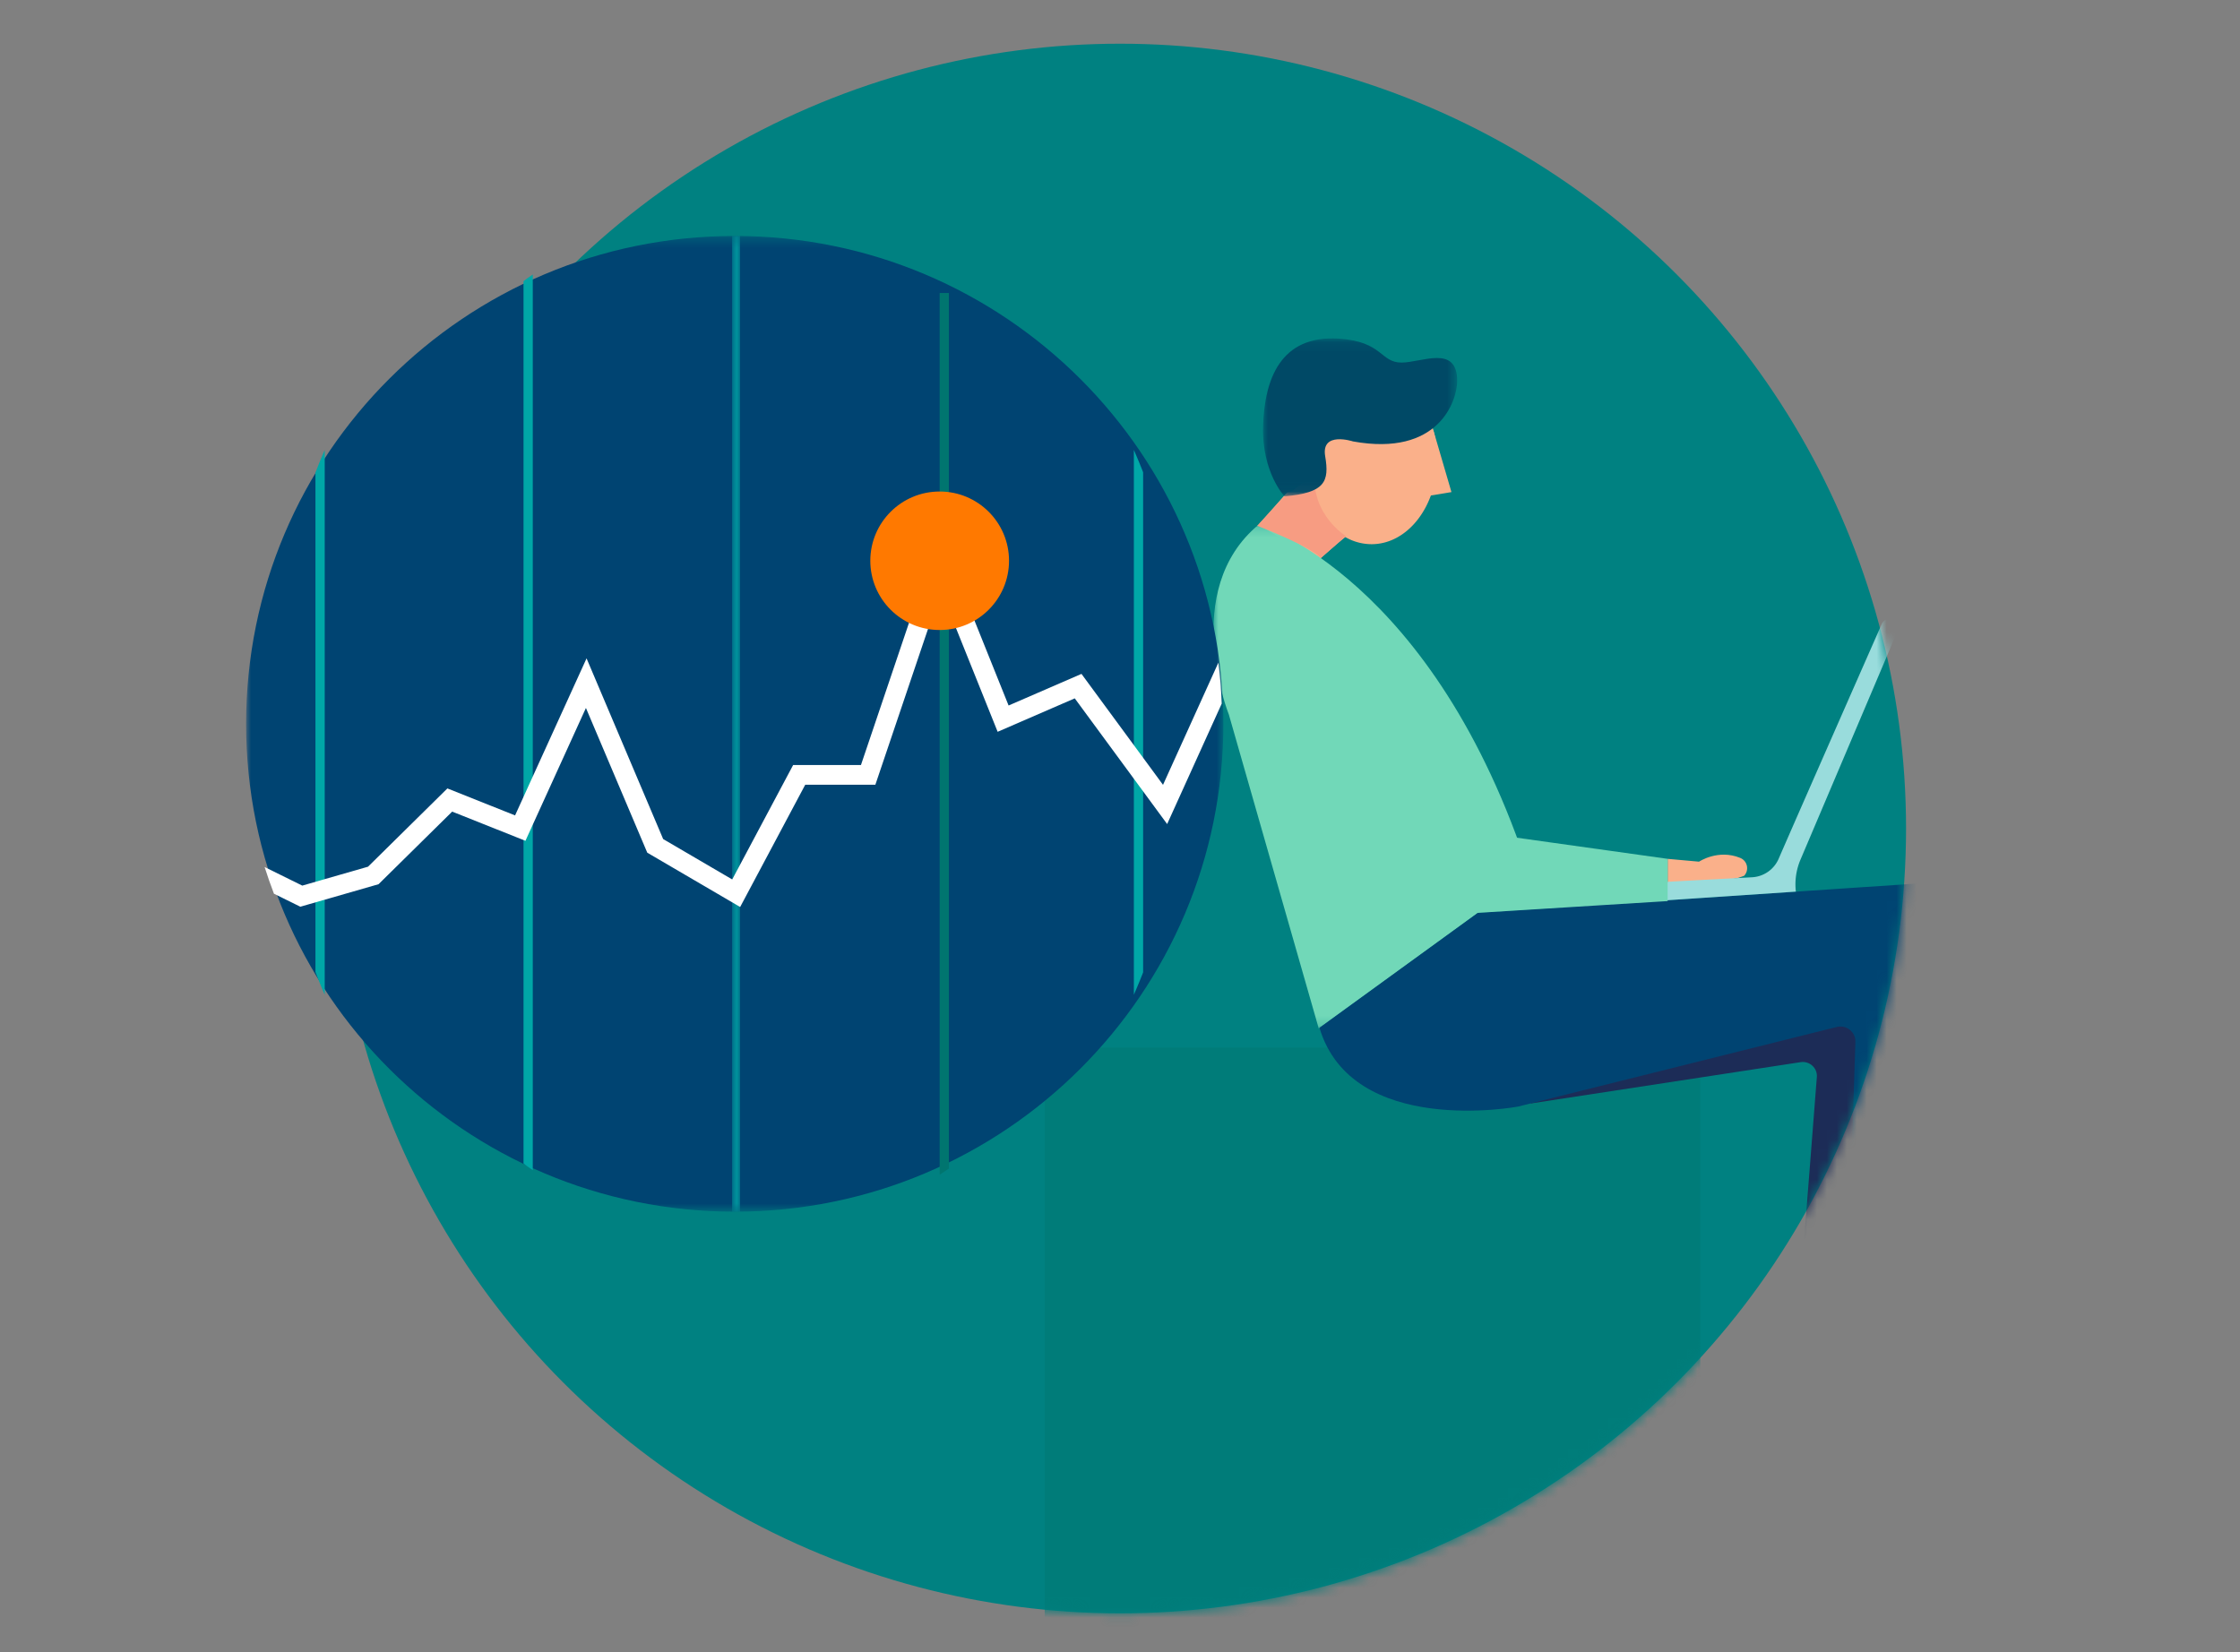 <svg xmlns="http://www.w3.org/2000/svg" xmlns:xlink="http://www.w3.org/1999/xlink" width="225" height="166" viewBox="0 0 225 166">
    <rect x="0" y="0" width="225" height="166" fill="#808080" stroke="none"/>
    <defs>
        <ellipse id="a" cx="104.5" cy="80.232" rx="78.956" ry="78.841"/>
        <path id="c" d="M0 .18h31.793v50.633H0z"/>
        <path id="e" d="M.004.102h19.5v15.863H.005z"/>
        <path id="g" d="M0 .299h98.163v98.02H0z"/>
        <path id="i" d="M.048.299h.794v98.02H.048z"/>
    </defs>
    <g fill="none" fill-rule="evenodd" transform="translate(8 3)">
        <mask id="b" fill="#fff">
            <use xlink:href="#a"/>
        </mask>
        <use fill="#008181" xlink:href="#a"/>
        <g mask="url(#b)">
            <path fill="#007C79" d="M96.938 102.242v73.148h112.537V140.94h-46.692v-38.7z"/>
            <path fill="#FAB08A" d="M135.948 40.127l1.846 6.309-3.44.566z"/>
            <path fill="#FAB08A" d="M129.767 34.556c-3.641 0-6.593 3.83-6.593 8.557 0 1.01.136 1.98.384 2.88l-2.248.443-2.866 3.253 5.876 3.677s2.724-2.404 2.82-2.404l-.001-.002a5.312 5.312 0 0 0 2.628.71c3.642 0 6.594-3.832 6.594-8.557 0-4.726-2.952-8.557-6.594-8.557"/>
            <g transform="translate(113.885 49.51)">
                <mask id="d" fill="#fff">
                    <use xlink:href="#c"/>
                </mask>
                <path fill="#71D8B8" d="M4.559.18s17.63 5.374 27.234 35.217L10.579 50.813l-9.03-31.54S-3.47 6.827 4.558.18" mask="url(#d)"/>
            </g>
            <path fill="#1C2C57" d="M145.678 107.867l27.188-4.163c.902-.138 1.7.59 1.63 1.488l-2.014 25.821 5.877-.283 2.867-34.51-13.76.425-21.788 11.222z"/>
            <path fill="#FAB08A" d="M159.51 83.28l3.153.283s1.915-1.293 4.14-.377c.723.298.92 1.22.393 1.793l-.59.21-7.096 1.32v-3.23zM176.095 134.133l-.03-.008.43-3.678-4.156.566-.37 4.924c1.49-.172 3.227-.388 3.308-.469.075-.074.464-.728.818-1.335"/>
            <path fill="#004966" d="M177.007 138.98l.635-4.43-1.547-.417c-.354.607-.743 1.261-.818 1.335-.08.08-1.817.297-3.308.47l-.203 2.713 5.24.33z"/>
            <path fill="#004472" d="M140.451 88.704l44.215-2.95s8.887-.282 7.31 10.325l-9.747 37.056h-4.873l1.011-31.476c.032-.988-.905-1.731-1.876-1.489l-32.031 8.002s-16.628 3.111-19.925-7.92l15.916-11.548z"/>
            <path fill="#99DCDC" d="M182.176 59.244a.876.876 0 0 0-1.16.439c-1.592 3.616-8.131 18.465-10.363 23.603a3.09 3.09 0 0 1-2.677 1.845l-11.691.624-.234 1.908 16.337-1.09a6.36 6.36 0 0 1 .465-3.215l9.766-22.999a.856.856 0 0 0-.443-1.115"/>
            <path fill="#FAB08A" d="M180.867 136.459l.884-3.324h-4.395l-.35 4.738h2.571z"/>
            <path fill="#004966" d="M187.39 141.338s1.648-1.202-4.229-2.334l.43-1.414-2.724-1.131-1.29 1.414h-2.57l-.225 3.04s5.59 2.263 10.607.425"/>
            <path fill="#71D8B8" d="M115.935 58.812l9.89-.566 7.72 17.657c1.081 2.474 3.39 4.213 6.093 4.592l19.872 2.784v4.244l-21.636 1.34c-5.46.34-10.734-2.052-14.01-6.375-3.413-4.502-6.827-11.85-7.929-23.676"/>
            <path fill="#F79C82" d="M127.188 50.851s-3.406-2.068-3.144-6.204l-3.144 2.326-2.62 2.844s5.438 2.094 6.387 3.244l2.521-2.21z"/>
            <g transform="translate(118.863 30.896)">
                <mask id="f" fill="#fff">
                    <use xlink:href="#e"/>
                </mask>
                <path fill="#004966" d="M2.16 15.965S-.132 13.56.01 8.893C.154 4.226 1.743-.249 7.608.123c4.443.284 4.156 2.405 6.306 2.405 2.028 0 5.59-1.838 5.59 1.839 0 2.025-1.863 7.638-10.463 6.082 0 0-3.225-1.061-2.795 1.484.43 2.547 0 3.678-4.085 4.032" mask="url(#f)"/>
            </g>
        </g>
        <g transform="translate(16.72 20.406)">
            <mask id="h" fill="#fff">
                <use xlink:href="#g"/>
            </mask>
            <path fill="#004472" d="M49.082.298c27.107 0 49.081 21.943 49.081 49.01 0 27.068-21.974 49.011-49.081 49.011C21.975 98.319 0 76.376 0 49.309 0 22.24 21.975.299 49.082.299" mask="url(#h)"/>
        </g>
        <path fill="#00756F" d="M87.316 26.435v87.958c-.307.215-.618.422-.93.621v-88.58h.93z"/>
        <path fill="#00A7A7" d="M24.616 42.203v54.725a58.34 58.34 0 0 1-.93-2.279V44.481a58.34 58.34 0 0 1 .93-2.278M106.822 44.447v50.237c-.296.762-.606 1.51-.929 2.244V42.203c.323.734.633 1.481.93 2.244"/>
        <g transform="translate(65.487 20.406)">
            <mask id="j" fill="#fff">
                <use xlink:href="#i"/>
            </mask>
            <path fill="#00A7A7" d="M.842.303v98.011c-.123.002-.246.005-.369.005-.142 0-.283-.002-.425-.006V.305A14.132 14.132 0 0 1 .842.303" mask="url(#j)"/>
        </g>
        <path fill="#00A7A7" d="M45.516 24.58v89.97a28.99 28.99 0 0 1-.93-.662V25.242c.307-.228.618-.45.93-.662"/>
        <path fill="#FFF" d="M114.718 67.683v.002l-5.482 12.1-1.313-1.787-1.406-1.914-6.562-8.928-7.745 3.36-3.687-9.18-.975-2.428-.488-1.216-.544-1.356-.862 2.55-.028.085-.84 2.48-4.86 14.383h-7.044l-6.537 12.282-.147-.085-1.406-.823-7.777-4.547-6.162-14.54-5.518 12.12-.558 1.227-.848-.339-6.511-2.595-7.396 7.294-5.549 1.597-1.406.404-.9.26-2.651-1.308c-.34-.882-.65-1.776-.938-2.68l3.784 1.867.705-.202 1.406-.406 4.493-1.292 7.972-7.863 6.799 2.711.192-.424 1.406-3.09 5.582-12.263 7.695 18.153 6.18 3.615.757.441.649-1.219 5.47-10.276h6.812l4.429-13.111.854-2.529 1.892-5.6.697-2.062.709 1.765 2.293 5.713.999 2.483 2.956 7.363 7.321-3.176 5.887 8.01 1.406 1.913.898 1.223 5.56-12.274c.17 1.353.282 2.725.337 4.112"/>
        <path fill="#FF7900" d="M86.387 46.377c3.847 0 6.966 3.114 6.966 6.956 0 3.842-3.119 6.957-6.966 6.957-3.848 0-6.967-3.115-6.967-6.957 0-3.842 3.12-6.956 6.967-6.956"/>
    </g>
</svg>
